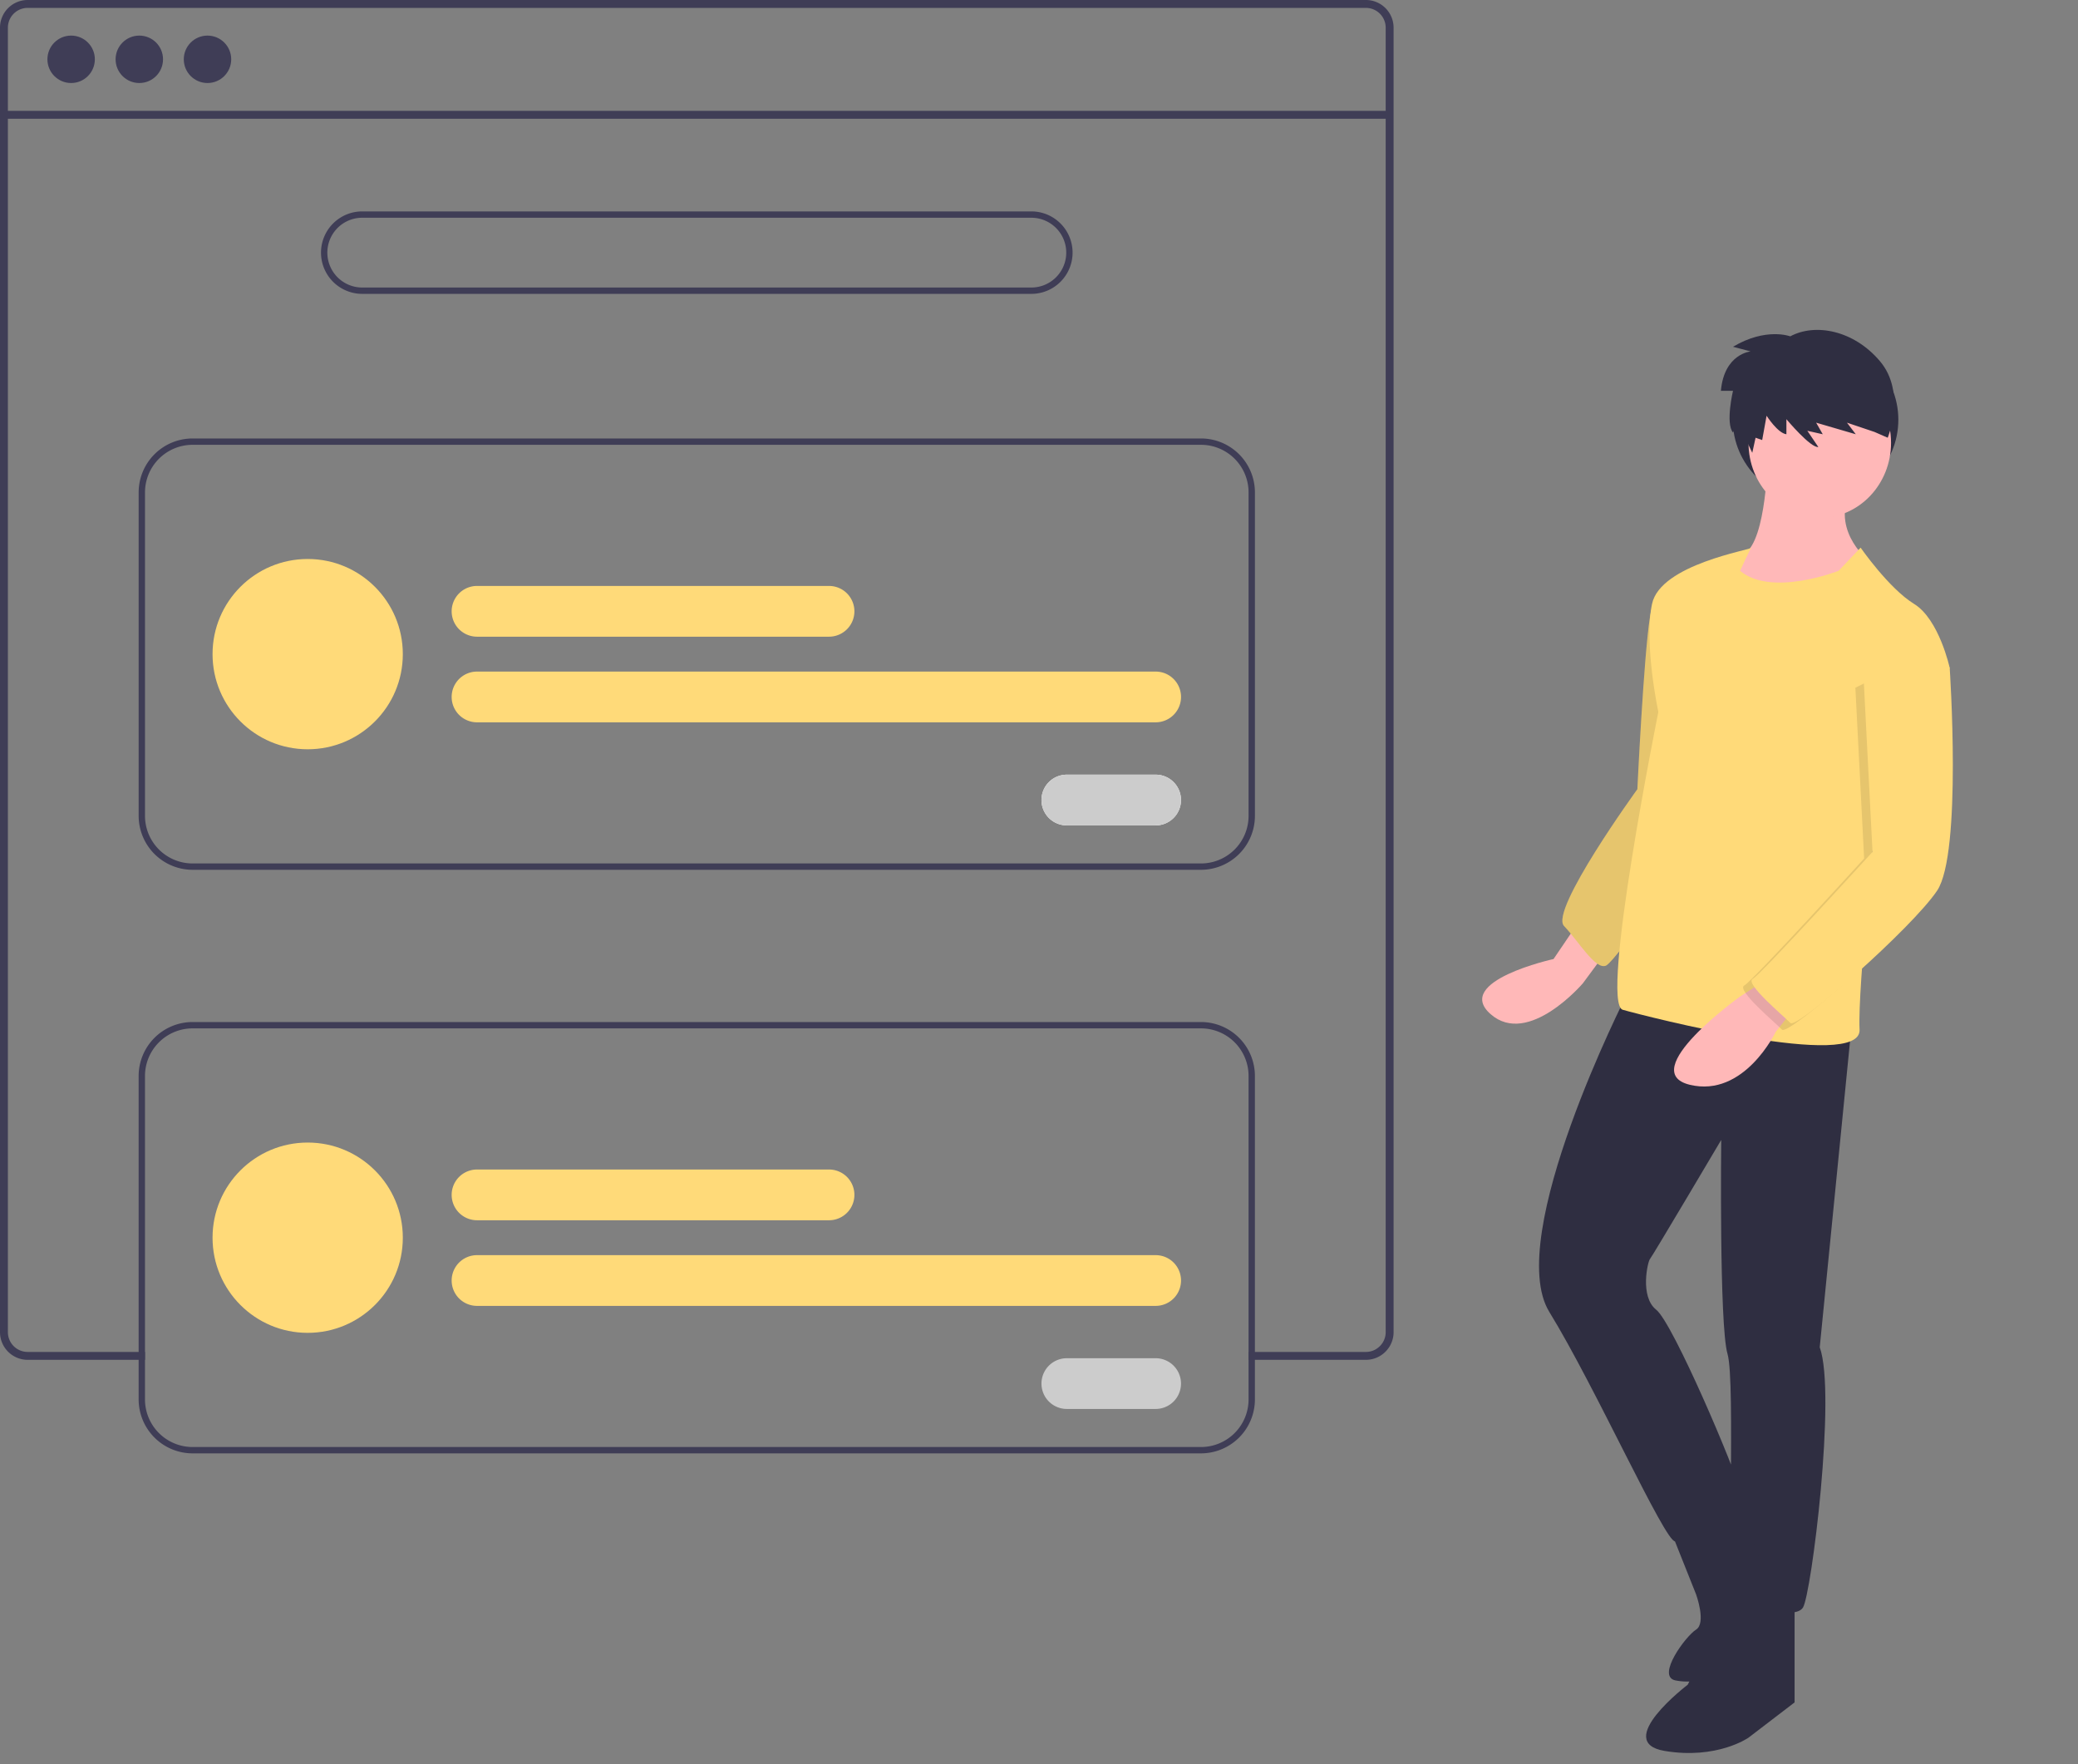 <?xml version="1.0" encoding="utf-8"?>
<svg viewBox="0 0 655.272 556.25" xmlns="http://www.w3.org/2000/svg">
  <rect x="0" y="0" width="655.272" height="556.25" fill="#808080" stroke="none"/>
  <path d="M703.084,171.875h-422a8.728,8.728,0,0,0-8.72,8.72v411.32a8.728,8.728,0,0,0,8.72,8.72h37v-2.49h-37a6.237,6.237,0,0,1-6.23-6.23V180.595a6.237,6.237,0,0,1,6.23-6.23h422a6.24,6.24,0,0,1,6.24,6.23v411.32a6.179,6.179,0,0,1-1.03,3.42,6.446,6.446,0,0,1-2.36,2.12,6.186,6.186,0,0,1-2.85.69h-37v2.49h37a8.712,8.712,0,0,0,6.63-3.06,1.946,1.946,0,0,0,.19-.24,8.153,8.153,0,0,0,1.25-2.11,8.499,8.499,0,0,0,.66-3.31V180.595A8.73,8.73,0,0,0,703.084,171.875Z" transform="matrix(1, 0, 0, 1, -272.364, -171.875)" fill="#3f3d56"/>
  <rect x="1.242" y="34.953" width="436.957" height="2.493" fill="#3f3d56"/>
  <circle cx="22.431" cy="18.7" r="7.478" fill="#3f3d56"/>
  <circle cx="43.932" cy="18.7" r="7.478" fill="#3f3d56"/>
  <circle cx="65.432" cy="18.7" r="7.478" fill="#3f3d56"/>
  <path d="M597.589,264.531h-211a13,13,0,0,1,0-26h211a13,13,0,0,1,0,26Zm-211-24a11,11,0,0,0,0,22h211a11,11,0,0,0,0-22Z" transform="matrix(1, 0, 0, 1, -272.364, -171.875)" fill="#3f3d56"/>
  <path d="M651.088,446.125h-318a17.019,17.019,0,0,1-17-17v-102a17.019,17.019,0,0,1,17-17h318a17.019,17.019,0,0,1,17,17v102A17.019,17.019,0,0,1,651.088,446.125Zm-318-134a15.017,15.017,0,0,0-15,15v102a15.017,15.017,0,0,0,15,15h318a15.017,15.017,0,0,0,15-15v-102a15.017,15.017,0,0,0-15-15Z" transform="matrix(1, 0, 0, 1, -272.364, -171.875)" fill="#3f3d56"/>
  <path d="M533.789,372.625h-111a8,8,0,1,1,0-16h111a8,8,0,0,1,0,16Z" transform="matrix(1, 0, 0, 1, -272.364, -171.875)" fill="#ffda79"/>
  <path d="M636.789,399.625h-214a8,8,0,1,1,0-16h214a8,8,0,0,1,0,16Z" transform="matrix(1, 0, 0, 1, -272.364, -171.875)" fill="#ffda79"/>
  <circle cx="97.024" cy="206.25" r="30" fill="#ffda79"/>
  <path d="M636.778,432.125h-28a8,8,0,1,1,0-16h28a8,8,0,0,1,0,16Z" transform="matrix(1, 0, 0, 1, -272.364, -171.875)" fill="#fff"/>
  <path d="M636.778,432.125h-28a8,8,0,1,1,0-16h28a8,8,0,0,1,0,16Z" transform="matrix(1, 0, 0, 1, -272.364, -171.875)" fill="#ccc"/>
  <path d="M651.084,494.125h-318a17.024,17.024,0,0,0-17,17v102a17.024,17.024,0,0,0,17,17h318a17.018,17.018,0,0,0,17-17v-102A17.018,17.018,0,0,0,651.084,494.125Zm15,119a15.012,15.012,0,0,1-15,15h-318a15.018,15.018,0,0,1-15-15v-102a15.018,15.018,0,0,1,15-15h318a15.012,15.012,0,0,1,15,15Z" transform="matrix(1, 0, 0, 1, -272.364, -171.875)" fill="#3f3d56"/>
  <path d="M533.789,556.625h-111a8,8,0,1,1,0-16h111a8,8,0,0,1,0,16Z" transform="matrix(1, 0, 0, 1, -272.364, -171.875)" fill="#ffda79"/>
  <path d="M636.789,583.625h-214a8,8,0,1,1,0-16h214a8,8,0,0,1,0,16Z" transform="matrix(1, 0, 0, 1, -272.364, -171.875)" fill="#ffda79"/>
  <circle cx="97.024" cy="390.25" r="30" fill="#ffda79"/>
  <path d="M636.778,616.125h-28a8,8,0,1,1,0-16h28a8,8,0,0,1,0,16Z" transform="matrix(1, 0, 0, 1, -272.364, -171.875)" fill="#ccc"/>
  <ellipse cx="572.51" cy="132.336" rx="26.109" ry="25.734" fill="#2f2e41" style=""/>
  <path d="M 496.497 292.65 L 489.887 302.387 C 489.887 302.387 458.16 309.342 470.058 319.775 C 481.955 330.207 499.141 310.038 499.141 310.038 L 508.395 297.518 L 496.497 292.65 Z" fill="#ffb8b8" style=""/>
  <path d="M 530.868 182.064 C 530.868 182.064 522.275 182.064 520.292 194.584 C 518.309 207.103 516.326 248.833 516.326 248.833 C 516.326 248.833 488.565 287.086 493.192 291.954 C 497.819 296.823 503.107 305.865 506.412 304.474 C 509.717 303.083 538.139 262.048 538.139 262.048 L 530.868 182.064 Z" fill="#ffda79" style=""/>
  <path d="M 530.868 182.064 C 530.868 182.064 522.275 182.064 520.292 194.584 C 518.309 207.103 516.326 248.833 516.326 248.833 C 516.326 248.833 488.565 287.086 493.192 291.954 C 497.819 296.823 503.107 305.865 506.412 304.474 C 509.717 303.083 538.139 262.048 538.139 262.048 L 530.868 182.064 Z" opacity="0.1" style=""/>
  <path d="M 557.307 146.594 C 557.307 146.594 556.646 173.718 548.715 175.109 C 540.783 176.5 543.427 185.542 543.427 185.542 C 543.427 185.542 569.205 201.539 586.391 185.542 L 589.695 177.196 C 589.695 177.196 577.798 168.154 583.086 155.635 L 557.307 146.594 Z" fill="#ffb8b8" style=""/>
  <path d="M 513.022 313.515 C 513.022 313.515 474.024 390.021 488.565 413.668 C 503.107 437.315 524.919 486.001 528.224 486.001 C 531.529 486.001 550.037 476.263 548.715 470.004 C 547.393 463.744 527.563 417.145 522.275 412.972 C 516.987 408.799 519.631 397.671 520.292 396.976 C 520.953 396.28 542.766 359.418 542.766 359.418 C 542.766 359.418 542.105 417.841 544.749 426.883 C 547.393 435.924 544.088 500.606 547.393 503.388 C 550.698 506.17 565.9 511.039 568.544 506.866 C 571.188 502.693 579.12 439.402 573.832 424.796 L 583.747 324.643 L 513.022 313.515 Z" fill="#2f2e41" style=""/>
  <path d="M 548.715 499.215 L 532.19 531.208 C 532.19 531.208 508.395 549.292 524.919 552.074 C 541.444 554.856 551.359 547.901 551.359 547.901 L 565.9 536.773 L 565.9 504.779 L 548.715 499.215 Z" fill="#2f2e41" style=""/>
  <path d="M 526.241 481.132 L 534.834 502.693 C 534.834 502.693 538.139 511.734 534.834 513.821 C 531.529 515.907 522.275 528.426 528.224 529.817 C 529.421 530.064 530.637 530.192 531.856 530.197 C 541.866 530.375 551.511 526.245 558.559 518.764 L 563.917 513.125 C 563.917 513.125 545.562 468.649 545.816 468.979 C 546.071 469.308 526.241 481.132 526.241 481.132 Z" fill="#2f2e41" style=""/>
  <circle cx="623.516" cy="-31.392" r="34" fill="#ffb8b8" style="" transform="matrix(0.661, 0, 0, 0.696, 161.699, 161.472)"/>
  <path d="M 586.721 172.675 L 579.781 179.978 C 579.781 179.978 558.629 188.324 548.715 179.978 C 548.715 179.978 552.35 171.98 552.35 172.675 C 552.35 173.371 523.597 177.891 520.953 190.411 C 518.309 202.93 522.936 224.49 522.936 224.49 C 522.936 224.49 504.429 316.297 511.7 318.384 C 518.97 320.47 587.052 337.858 586.391 324.643 C 585.73 311.429 591.678 257.179 591.678 257.179 L 614.813 210.58 C 614.813 210.58 611.508 195.279 603.576 190.411 C 595.644 185.542 586.721 172.675 586.721 172.675 Z" fill="#ffda79" style=""/>
  <path d="M 557.307 308.647 L 548.715 314.211 C 548.715 314.211 515.666 337.858 532.851 342.031 C 550.037 346.204 559.951 325.339 559.951 325.339 L 566.561 316.993 L 557.307 308.647 Z" fill="#ffb8b8" style=""/>
  <path d="M 606.22 206.407 L 612.169 212.667 C 612.169 212.667 616.135 271.089 608.203 282.913 C 600.271 294.736 563.917 326.73 561.934 324.643 C 559.951 322.557 547.393 312.124 550.037 310.733 C 552.68 309.342 587.833 270.693 587.833 270.693 L 585.069 216.84 L 606.22 206.407 Z" opacity="0.1" style=""/>
  <path d="M 608.864 204.321 L 614.813 210.58 C 614.813 210.58 618.779 269.003 610.847 280.826 C 602.915 292.65 566.561 324.643 564.578 322.557 C 562.595 320.47 550.037 310.038 552.68 308.647 C 555.324 307.256 590.477 268.607 590.477 268.607 L 587.713 214.753 L 608.864 204.321 Z" fill="#ffda79" style=""/>
  <path d="M 564.537 106.049 C 564.537 106.049 556.898 103.126 546.481 109.337 L 552.037 110.799 C 552.037 110.799 543.703 111.53 542.661 123.222 L 546.481 123.222 C 546.481 123.222 544.05 133.453 546.481 136.375 L 548.044 133.27 L 552.558 142.77 L 553.599 138.019 L 555.683 138.75 L 557.071 131.078 C 557.071 131.078 560.544 136.558 563.322 136.923 L 563.322 132.174 C 563.322 132.174 570.961 141.309 573.392 140.943 L 569.92 135.827 L 574.781 136.923 L 572.698 133.27 L 585.198 136.923 L 582.42 133.27 L 591.101 136.193 L 595.268 138.019 C 595.268 138.019 601.171 123.77 592.838 113.905 C 584.503 104.04 572.351 101.848 564.537 106.049 Z" fill="#2f2e41" style=""/>
</svg>